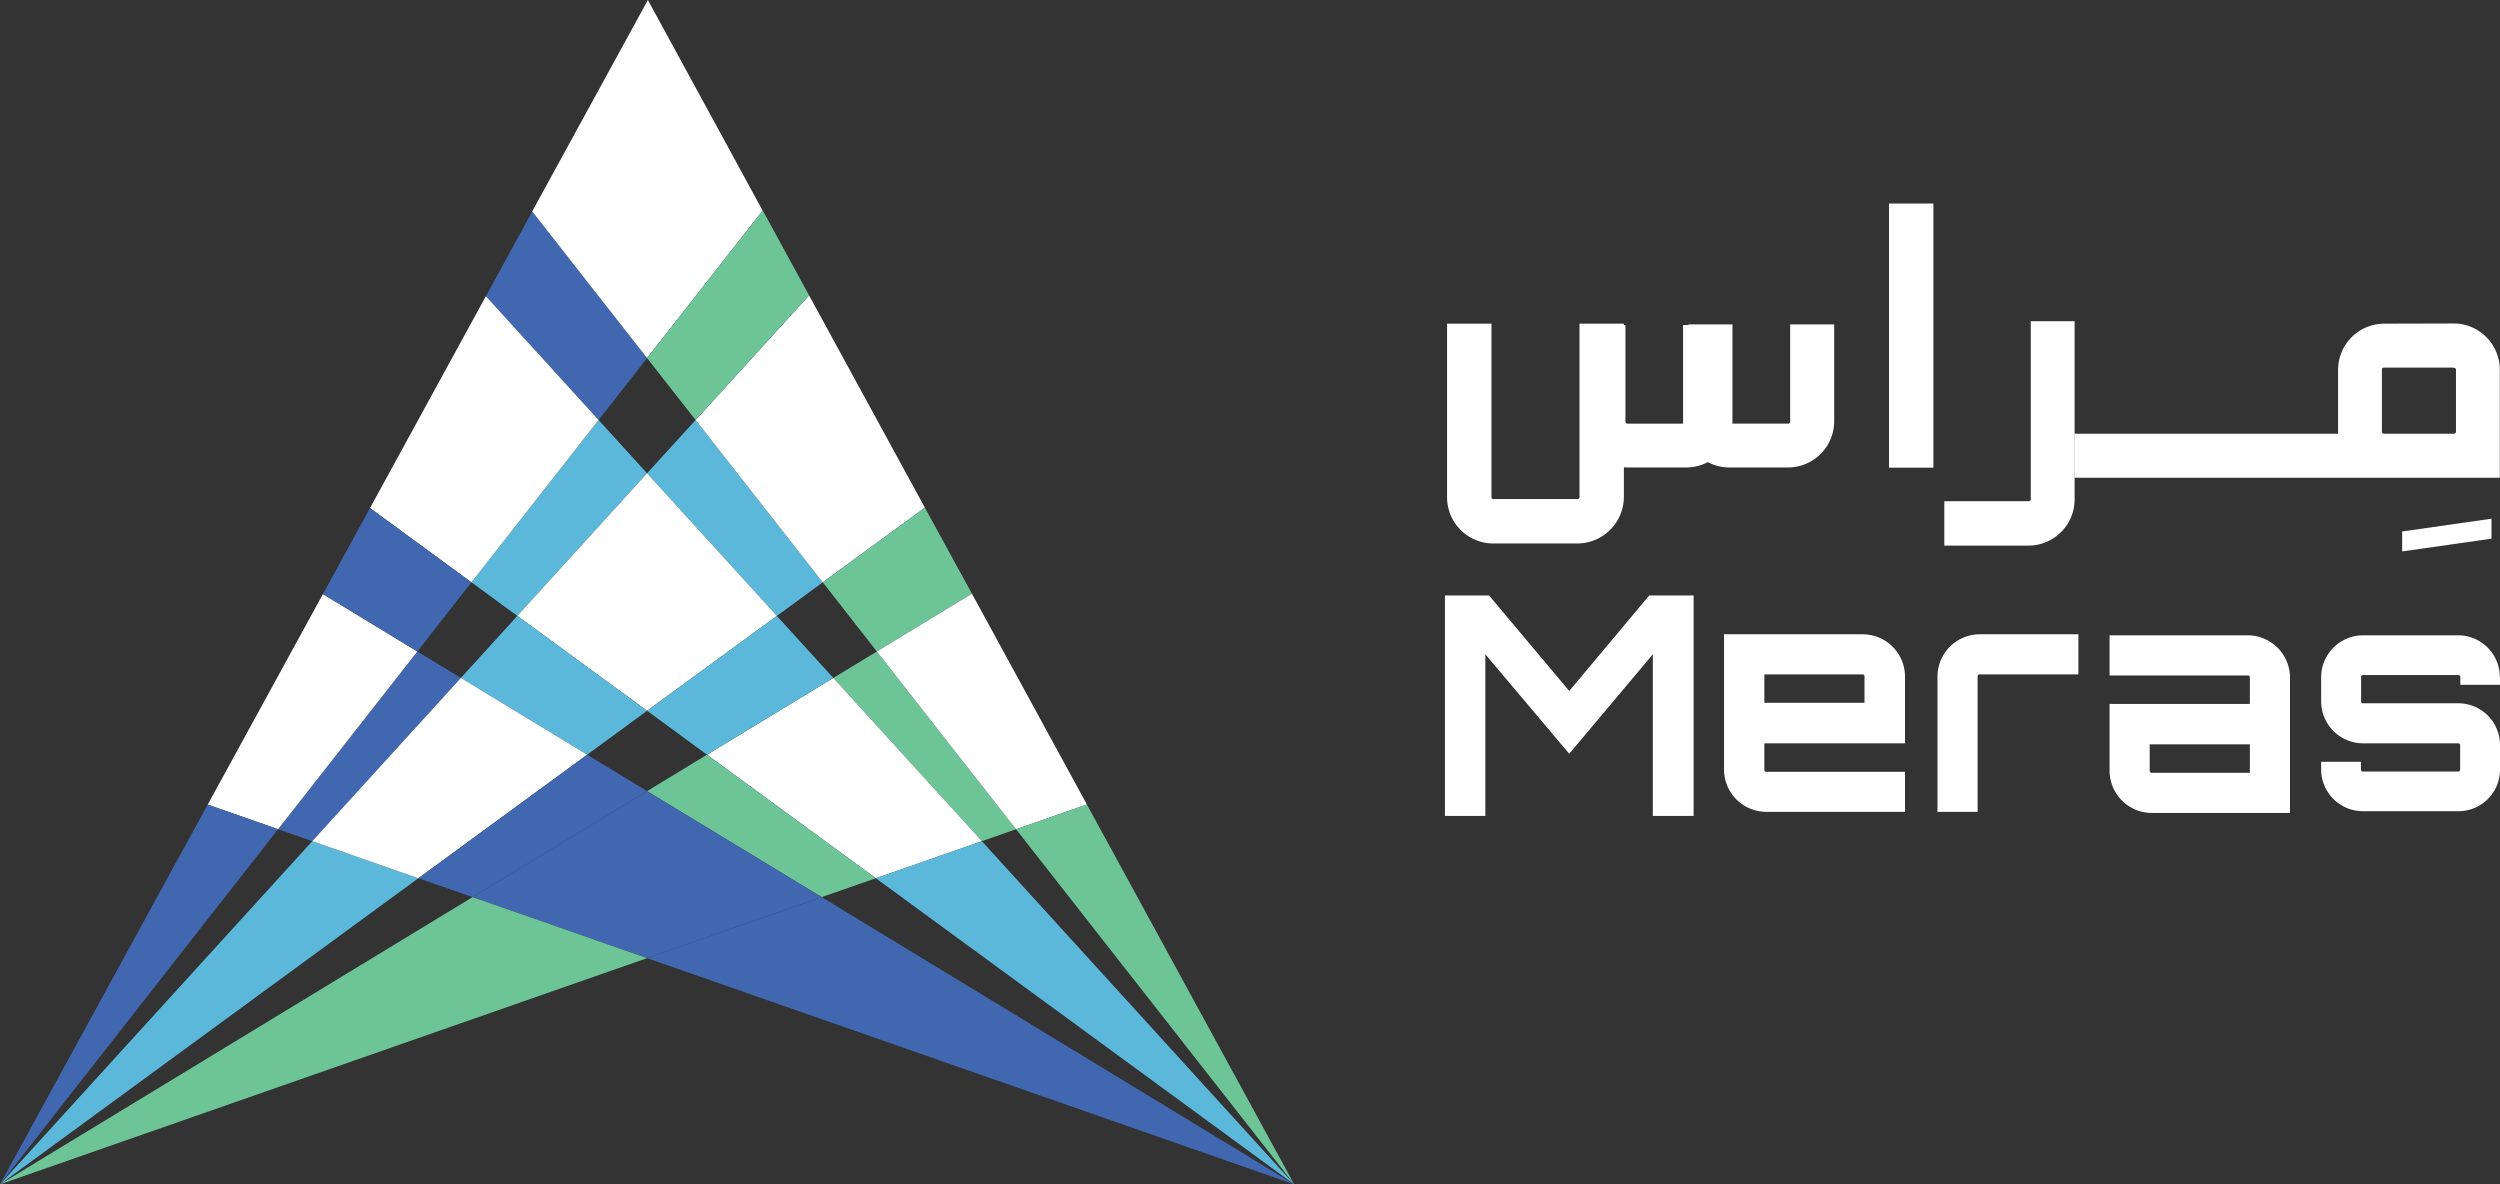 <svg xmlns="http://www.w3.org/2000/svg" viewBox="0 0 270.34 128.07"><rect x="0" y="0" width="270.34" height="128.07" fill="#333333" stroke="none"/><defs><style>.cls-1{fill:#5cb8da;}.cls-2{fill:#6dc497;}.cls-3{fill:#4167b0;}.cls-4{fill:#fff;}</style></defs><title>Reverse color</title><g id="Layer_2" data-name="Layer 2"><g id="Layer_1-2" data-name="Layer 1"><polygon class="cls-1" points="84.01 66.6 88.97 62.97 75.22 45.42 69.97 51.18 84.01 66.6"/><polygon class="cls-2" points="106.17 90.96 109.87 89.67 94.82 70.45 90.11 73.31 106.17 90.96"/><polygon class="cls-1" points="33.77 90.96 0 128.07 45.24 94.97 33.77 90.96"/><polygon class="cls-3" points="49.84 73.31 45.13 70.45 30.07 89.67 33.77 90.96 49.84 73.31"/><polygon class="cls-1" points="69.97 51.18 64.73 45.42 50.98 62.97 55.94 66.6 69.97 51.18"/><polygon class="cls-4" points="76.45 81.61 94.71 94.97 106.18 90.96 90.11 73.31 76.45 81.61"/><polygon class="cls-4" points="84.01 66.6 69.97 51.18 55.94 66.6 69.97 76.86 84.01 66.6"/><polygon class="cls-1" points="76.45 81.61 90.11 73.31 84 66.6 69.97 76.86 76.45 81.61"/><polygon class="cls-1" points="69.97 76.86 55.94 66.6 49.84 73.31 63.49 81.61 69.97 76.86"/><polygon class="cls-2" points="69.97 85.55 88.85 97.01 94.71 94.97 76.45 81.61 69.97 85.55"/><polygon class="cls-3" points="51.1 97.01 69.97 103.61 88.85 97.01 69.97 85.55 51.1 97.01"/><polygon class="cls-4" points="49.84 73.31 33.77 90.96 45.24 94.97 63.49 81.61 49.84 73.31"/><polygon class="cls-3" points="63.49 81.61 45.24 94.97 51.1 97.01 69.97 85.55 63.49 81.61"/><polygon class="cls-3" points="69.97 38.72 57.56 22.86 52.54 32.03 64.73 45.42 69.97 38.72"/><polygon points="82.48 22.75 70.06 0 82.47 22.77 82.48 22.75"/><polygon class="cls-4" points="88.97 62.97 100.01 54.89 87.49 31.94 75.22 45.42 88.97 62.97"/><polygon class="cls-2" points="94.82 70.45 105.1 64.2 100.01 54.89 88.97 62.97 94.82 70.45"/><polygon class="cls-4" points="82.47 22.77 70.06 0 57.55 22.86 69.97 38.72 82.47 22.77"/><polygon class="cls-4" points="64.73 45.42 52.54 32.03 40.01 54.94 50.98 62.97 64.73 45.42"/><polygon class="cls-4" points="45.13 70.45 34.92 64.24 22.46 87.01 30.07 89.67 45.13 70.45"/><polygon class="cls-3" points="30.07 89.67 22.46 87 0 128.07 30.07 89.67"/><polygon class="cls-3" points="50.98 62.97 40.01 54.94 34.92 64.24 45.13 70.45 50.98 62.97"/><polygon class="cls-2" points="82.48 22.8 82.47 22.77 69.97 38.72 75.22 45.42 87.49 31.94 82.48 22.75 82.47 22.77 82.48 22.8"/><polygon class="cls-3" points="69.97 103.61 139.95 128.07 88.85 97.01 69.97 103.61"/><polygon class="cls-4" points="109.87 89.67 117.53 86.99 105.1 64.2 94.82 70.45 109.87 89.67"/><polygon class="cls-2" points="51.1 97.01 0 128.07 69.97 103.61 51.1 97.01"/><polygon class="cls-2" points="139.95 128.07 117.53 86.99 109.87 89.67 139.95 128.07"/><polygon class="cls-1" points="94.71 94.97 139.95 128.07 106.17 90.96 94.71 94.97"/><polygon class="cls-4" points="269.42 56.09 269.42 58.25 259.76 59.63 259.76 57.47 269.42 56.09"/><path class="cls-4" d="M224.34,34.73V54a5,5,0,0,1-5,5h-9.09v-4.8h9.09c.17,0,.26-.07.26-.21V34.73Z"/><path class="cls-4" d="M265.32,39.75h-7.49c-.17,0-.26.07-.26.22v6.67a.23.23,0,0,0,.26.26h7.49a.23.23,0,0,0,.26-.26V40c0-.15-.09-.22-.26-.22m0-4.8a5,5,0,0,1,5,5V51.66h-46V46.9h28.51V40a5,5,0,0,1,5-5Z"/><path class="cls-4" d="M193.58,45.55V35.08h4.76V45.55a5,5,0,0,1-5,5H187a5,5,0,0,1-5-5V35.15h4.76v10.4a.23.23,0,0,0,.25.26h6.31a.23.23,0,0,0,.26-.26"/><path class="cls-4" d="M182.58,45.55V35.08h4.76V45.55a5,5,0,0,1-5,5H176a5,5,0,0,1-5-5V35.15h4.77v10.4c0,.17.08.26.25.26h6.31a.23.23,0,0,0,.26-.26"/><path class="cls-4" d="M161.28,35V53.71a.23.23,0,0,0,.26.26h9a.23.23,0,0,0,.26-.26V35h4.8V53.71a5.05,5.05,0,0,1-5.06,5.06h-9a5,5,0,0,1-5.06-5.06V35Z"/><rect class="cls-4" x="204.27" y="22.01" width="4.8" height="28.56"/><path class="cls-4" d="M243.29,83.57V80.49H232.46v2.85a.21.21,0,0,0,.23.23Zm-.23-14.87a4.58,4.58,0,0,1,4.57,4.57V87.91H232.69a4.58,4.58,0,0,1-4.57-4.57V76.12h15.17V73.27a.21.21,0,0,0-.23-.23H228.12V68.7Z"/><path class="cls-4" d="M214.08,68.59h10.67v4.34H214.08a.2.2,0,0,0-.23.23V87.79h-4.34V73.16a4.58,4.58,0,0,1,4.57-4.57"/><polygon class="cls-4" points="169.69 74.72 178.34 64.39 183.14 64.39 183.14 88.23 178.73 88.23 178.73 70.75 169.69 81.51 160.62 70.75 160.62 88.23 156.25 88.23 156.25 64.39 161.02 64.39 169.69 74.72"/><path class="cls-4" d="M270.34,73.23v.82h-4.29v-.82a.2.2,0,0,0-.23-.23H255.55a.2.2,0,0,0-.23.23v2.62c0,.13.08.2.23.2h10.27a4.51,4.51,0,0,1,4.52,4.52V83.2a4.49,4.49,0,0,1-4.52,4.52H255.55A4.52,4.52,0,0,1,251,83.2v-.82h4.3v.82a.21.21,0,0,0,.23.23h10.27a.21.21,0,0,0,.23-.23V80.57c0-.13-.08-.19-.23-.19H255.55A4.54,4.54,0,0,1,251,75.85V73.23a4.54,4.54,0,0,1,4.53-4.53h10.27a4.51,4.51,0,0,1,4.52,4.53"/><path class="cls-4" d="M190.79,72.93V76h10.83V73.16a.2.2,0,0,0-.23-.23ZM191,87.79a4.58,4.58,0,0,1-4.57-4.57V68.59h14.94A4.58,4.58,0,0,1,206,73.16v7.22H190.79v2.84a.21.21,0,0,0,.23.24H206v4.33Z"/></g></g></svg>